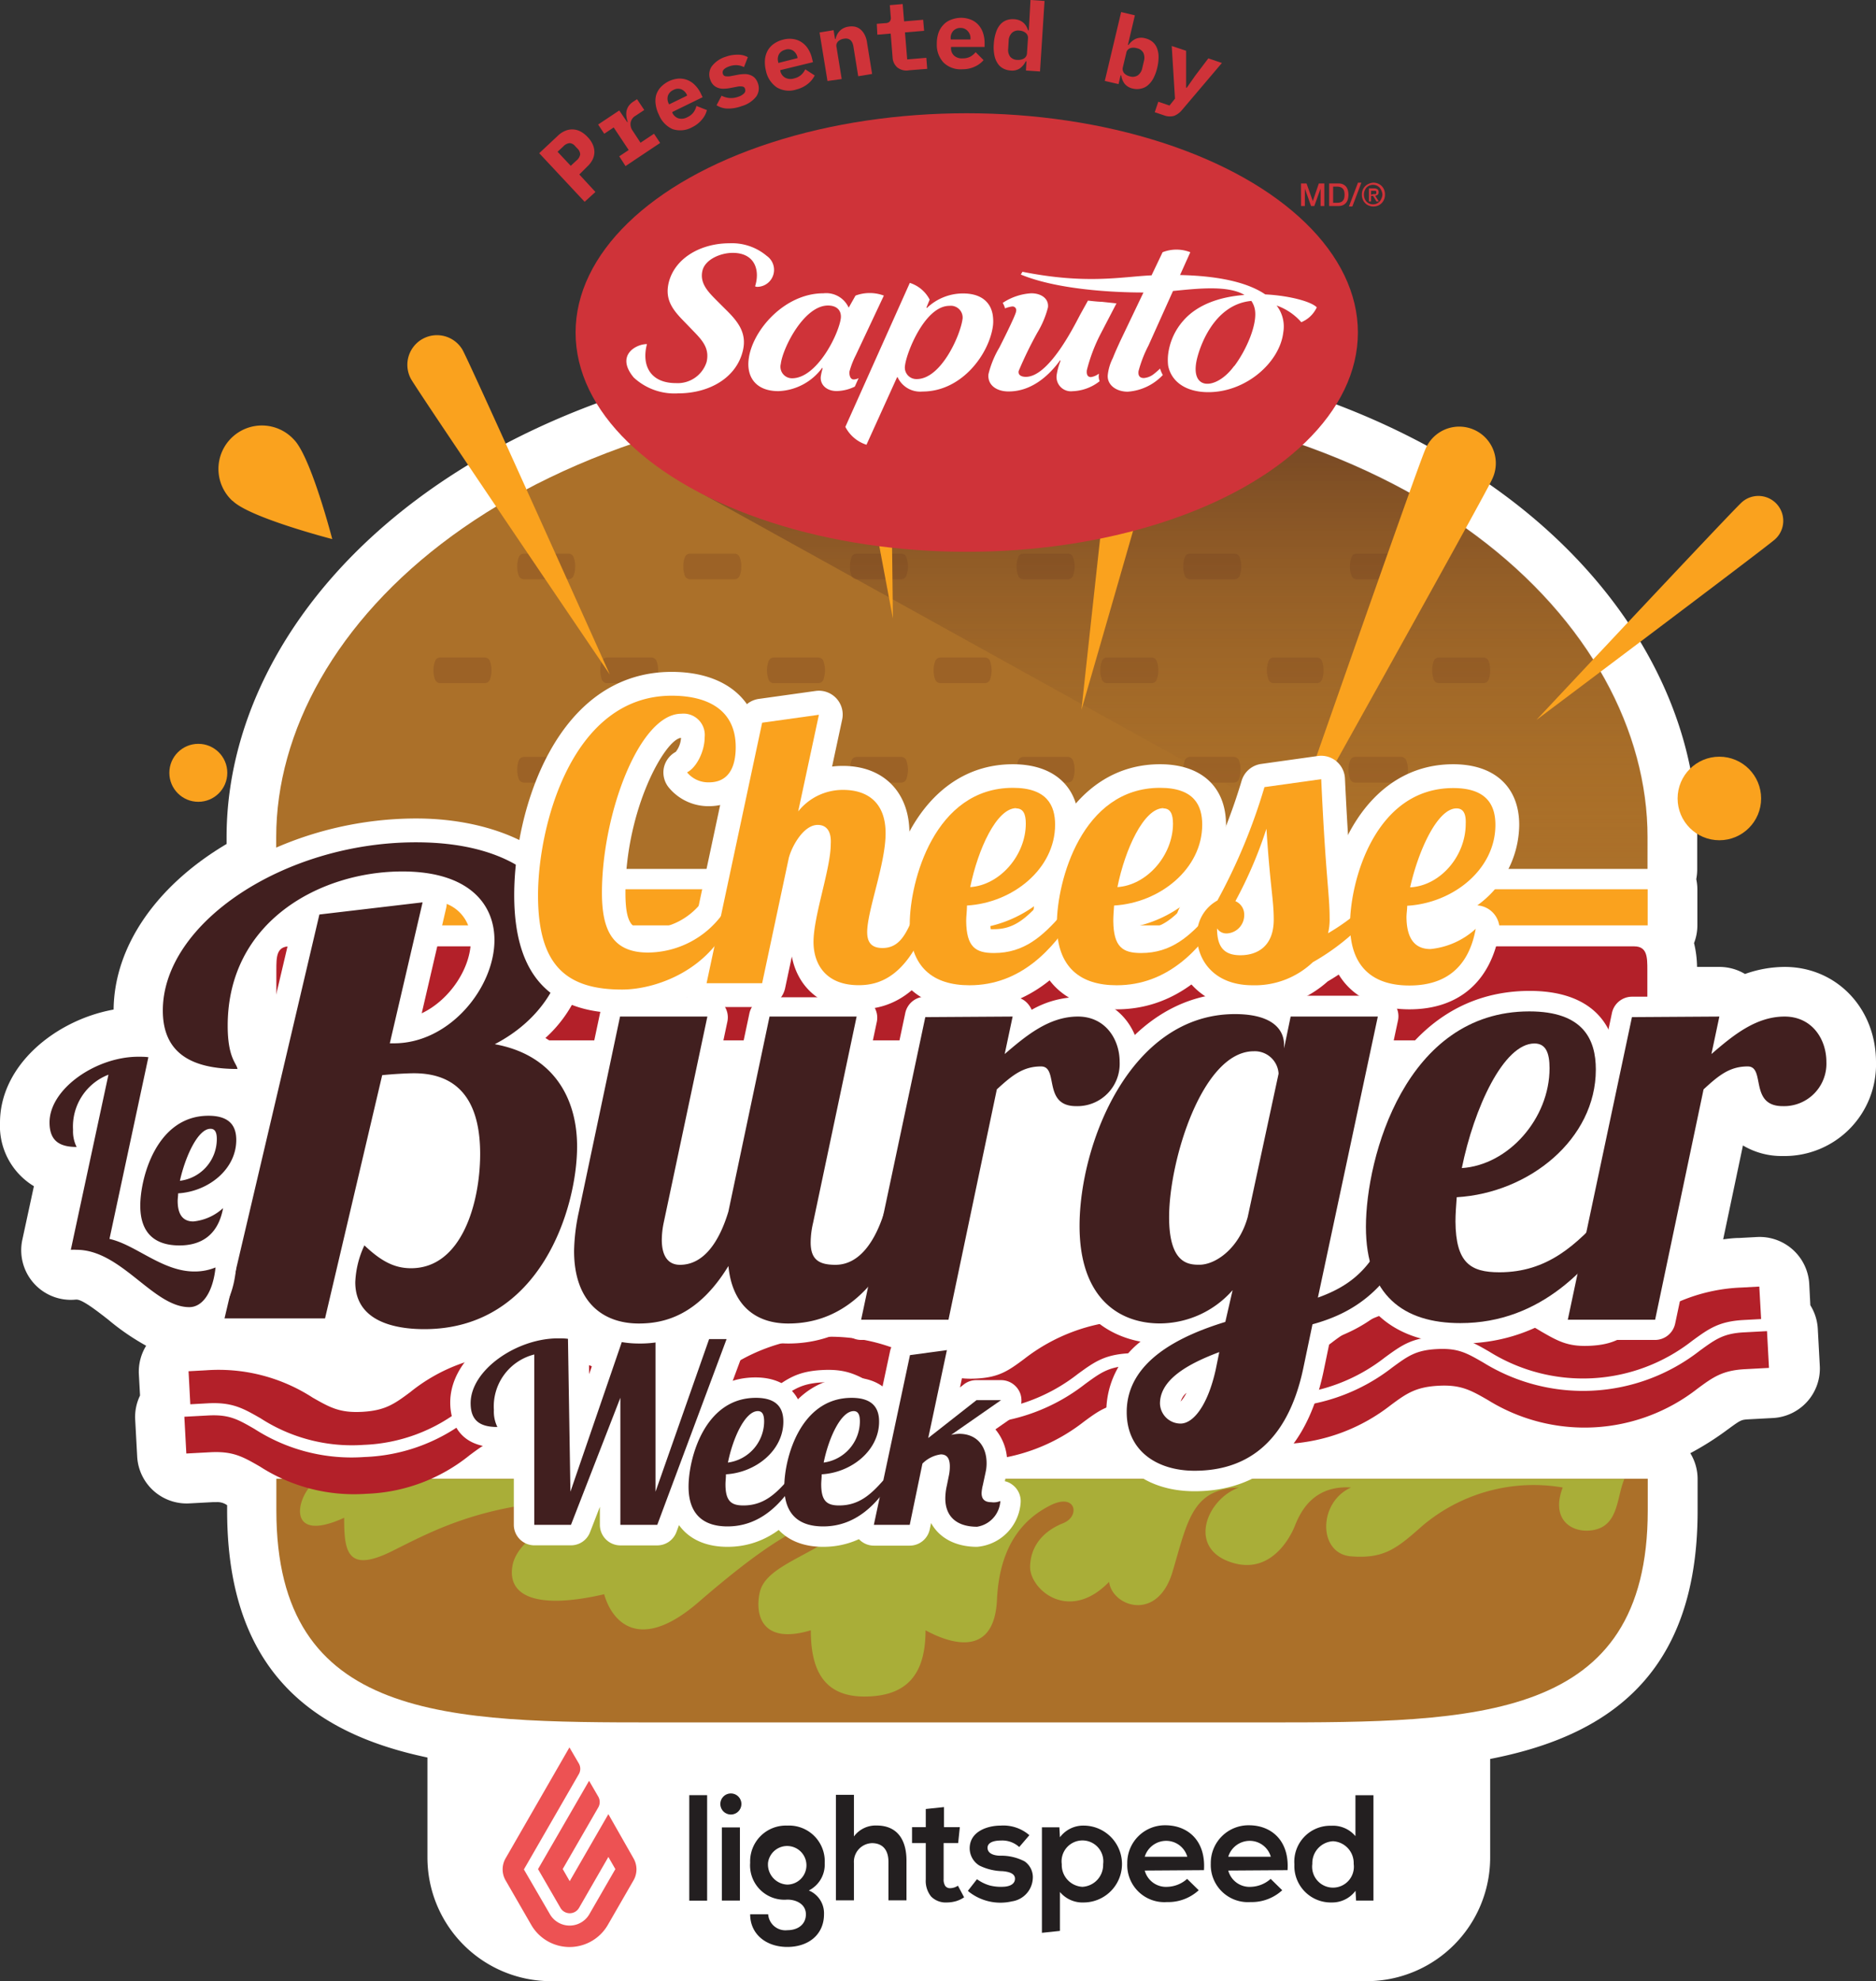 <svg xmlns="http://www.w3.org/2000/svg" xmlns:xlink="http://www.w3.org/1999/xlink" viewBox="0 0 236.3 249.46"><rect x="0" y="0" width="236.3" height="249.46" fill="#333333" stroke="none"/><defs><style>.cls-1{fill:#fff;}.cls-2{fill:#ab7029;}.cls-3{fill:#9c6226;}.cls-4{fill:#b32029;}.cls-5{fill:#faa21e;}.cls-6{fill:#a9ae38;}.cls-7{fill:#6d1d0e;}.cls-8{fill:#411f1f;}.cls-9{fill:url(#linear-gradient);}.cls-10{fill:#cf3339;}.cls-11{fill:#231f20;}.cls-12{fill:#ed5253;}</style><linearGradient id="linear-gradient" x1="147.74" y1="109.42" x2="147.74" y2="49.37" gradientUnits="userSpaceOnUse"><stop offset="0" stop-color="#ab7029" stop-opacity="0"/><stop offset="1" stop-color="#411f1f" stop-opacity="0.6"/></linearGradient></defs><g id="Layer_2" data-name="Layer 2"><g id="logos"><path class="cls-1" d="M53.84,214.29H187.7a0,0,0,0,1,0,0v19.6a15.57,15.57,0,0,1-15.57,15.57H69.41a15.57,15.57,0,0,1-15.57-15.57v-19.6A0,0,0,0,1,53.84,214.29Z"/><path class="cls-1" d="M224.56,145.56a11.52,11.52,0,0,0,11.74-11.81c0-6.82-5-12-11.5-12a15,15,0,0,0-5,.89,6.3,6.3,0,0,0-3.21-.89h-2.83a13.41,13.41,0,0,0-.38-3,6.18,6.18,0,0,0,.42-2.23V112a6.16,6.16,0,0,0-.14-1.3,6.54,6.54,0,0,0,.12-1.25v-4c0-15.9-8.79-31.57-24.13-43C172.68,49.8,149.19,43.13,121.7,43.13c-60.51,0-93.16,32.09-93.16,62.28v.86c-8.84,5.24-14.15,12.89-14.23,20.85C7.05,128.43,0,134.09,0,141.36a8.86,8.86,0,0,0,4.27,8l-1.46,6.76a6.25,6.25,0,0,0,6.74,7.52h.1c.78,0,2.78,1.59,4,2.54a29.9,29.9,0,0,0,4.76,3.27,6.22,6.22,0,0,0-.92,3.57l.15,2.7a6.14,6.14,0,0,0-.61,3.05l.25,4.63a6.24,6.24,0,0,0,6.57,5.9l3-.16.43,0a2.09,2.09,0,0,1,1.33.39v.71c0,32.94,28.86,32.94,54.32,32.94h76.57c25.47,0,54.33,0,54.33-32.94v-4a6.2,6.2,0,0,0-.92-3.26,36.92,36.92,0,0,0,4.73-3c1.66-1.21,1.66-1.21,2.68-1.27l3-.16a6.24,6.24,0,0,0,5.9-6.57l-.25-4.63a6.27,6.27,0,0,0-.94-3l-.14-2.7a6.26,6.26,0,0,0-6.58-5.89l-2.21.12c-.7,0-1.38.09-2.05.17l2.49-11.82A9.49,9.49,0,0,0,224.56,145.56Z"/><path class="cls-2" d="M207.52,105.41c0-26.55-29-56-85.82-56s-86.91,29.49-86.91,56v4H207.52Z"/><path class="cls-3" d="M103.07,57.19H97.46a.69.69,0,0,0-.64.43,3.09,3.09,0,0,0-.21,1.19A3.13,3.13,0,0,0,96.82,60a.69.69,0,0,0,.64.42h5.6a.7.7,0,0,0,.65-.43,3.61,3.61,0,0,0,0-2.37A.7.7,0,0,0,103.07,57.19Z"/><path class="cls-3" d="M124.06,57.19h-5.61a.7.7,0,0,0-.64.43,3.48,3.48,0,0,0,0,2.38.7.7,0,0,0,.64.42h5.61a.69.69,0,0,0,.64-.43,3.61,3.61,0,0,0,0-2.37A.7.7,0,0,0,124.06,57.19Z"/><path class="cls-3" d="M145.05,57.19h-5.61a.69.69,0,0,0-.64.43,3.13,3.13,0,0,0-.21,1.19A3.07,3.07,0,0,0,138.8,60a.7.7,0,0,0,.64.43h5.61a.69.69,0,0,0,.64-.43,3.11,3.11,0,0,0,.21-1.18,3.07,3.07,0,0,0-.21-1.18A.7.7,0,0,0,145.05,57.19Z"/><path class="cls-3" d="M92.52,69.71H86.91a.7.7,0,0,0-.64.43,3.19,3.19,0,0,0-.2,1.19,3.12,3.12,0,0,0,.2,1.18.7.7,0,0,0,.64.43h5.61a.7.7,0,0,0,.64-.43,3,3,0,0,0,.21-1.18,3.09,3.09,0,0,0-.21-1.19A.7.7,0,0,0,92.52,69.71Z"/><path class="cls-3" d="M113.52,69.71h-5.61a.7.7,0,0,0-.65.43,3.61,3.61,0,0,0,0,2.37.7.7,0,0,0,.65.43h5.61a.7.7,0,0,0,.64-.43,3.34,3.34,0,0,0,.2-1.18,3.41,3.41,0,0,0-.2-1.19A.7.7,0,0,0,113.52,69.71Z"/><path class="cls-3" d="M71.62,69.71H66a.71.71,0,0,0-.65.43,3.41,3.41,0,0,0-.2,1.19,3.34,3.34,0,0,0,.2,1.18.71.71,0,0,0,.65.43h5.6a.7.7,0,0,0,.64-.43,3,3,0,0,0,.21-1.18,3.11,3.11,0,0,0-.21-1.2A.7.7,0,0,0,71.62,69.71Z"/><path class="cls-3" d="M134.51,69.71H128.9a.69.69,0,0,0-.64.43,3.13,3.13,0,0,0-.21,1.19,3.07,3.07,0,0,0,.21,1.18.69.69,0,0,0,.64.43h5.61a.7.7,0,0,0,.64-.43,3.07,3.07,0,0,0,.21-1.18,3.13,3.13,0,0,0-.21-1.19A.7.7,0,0,0,134.51,69.71Z"/><path class="cls-3" d="M155.5,69.71h-5.61a.69.69,0,0,0-.65.44,3.34,3.34,0,0,0-.2,1.18,3.27,3.27,0,0,0,.2,1.17.69.69,0,0,0,.65.44h5.61a.7.7,0,0,0,.64-.43,3.45,3.45,0,0,0,0-2.37A.7.7,0,0,0,155.5,69.71Z"/><path class="cls-3" d="M176.49,69.71h-5.61a.67.67,0,0,0-.64.44,3.42,3.42,0,0,0,0,2.36.7.7,0,0,0,.64.43h5.61a.68.68,0,0,0,.64-.44,3.39,3.39,0,0,0,0-2.35A.68.68,0,0,0,176.49,69.71Z"/><path class="cls-3" d="M103.07,82.79H97.46a.7.7,0,0,0-.64.43,3.48,3.48,0,0,0,0,2.38.7.7,0,0,0,.64.42h5.6a.7.7,0,0,0,.65-.43,3.61,3.61,0,0,0,0-2.37A.7.7,0,0,0,103.07,82.79Z"/><path class="cls-3" d="M124.06,82.79h-5.61a.7.7,0,0,0-.64.43,3,3,0,0,0-.21,1.19,3.09,3.09,0,0,0,.21,1.19.7.7,0,0,0,.64.42h5.61a.7.7,0,0,0,.64-.43,3.61,3.61,0,0,0,0-2.37A.7.7,0,0,0,124.06,82.79Z"/><path class="cls-3" d="M145.05,82.79h-5.61a.7.7,0,0,0-.64.43,3.45,3.45,0,0,0,0,2.37.7.7,0,0,0,.64.43h5.61a.69.69,0,0,0,.64-.43,3.11,3.11,0,0,0,.21-1.18,3.07,3.07,0,0,0-.21-1.18A.68.68,0,0,0,145.05,82.79Z"/><path class="cls-3" d="M113.52,95.31h-5.61a.7.7,0,0,0-.65.43,3.61,3.61,0,0,0,0,2.37.7.7,0,0,0,.65.43h5.61a.7.7,0,0,0,.64-.43,3.61,3.61,0,0,0,0-2.37A.7.7,0,0,0,113.52,95.31Z"/><path class="cls-3" d="M134.51,95.31H128.9a.69.69,0,0,0-.64.43,3.45,3.45,0,0,0,0,2.37.69.69,0,0,0,.64.43h5.61a.7.7,0,0,0,.64-.43,3.45,3.45,0,0,0,0-2.37A.7.7,0,0,0,134.51,95.31Z"/><path class="cls-3" d="M165.86,82.79h-5.43a.69.69,0,0,0-.64.44,3.07,3.07,0,0,0-.21,1.18,3.11,3.11,0,0,0,.21,1.18.7.7,0,0,0,.64.43h5.43a.7.7,0,0,0,.65-.43,3.17,3.17,0,0,0,.2-1.18,3.12,3.12,0,0,0-.2-1.18A.69.69,0,0,0,165.86,82.79Z"/><path class="cls-3" d="M187.5,83.23a.69.69,0,0,0-.64-.44h-5.61a.69.69,0,0,0-.65.44,3.34,3.34,0,0,0-.2,1.18,3.39,3.39,0,0,0,.2,1.18.7.7,0,0,0,.65.43h5.61a.7.7,0,0,0,.64-.43,3.39,3.39,0,0,0,.2-1.18A3.29,3.29,0,0,0,187.5,83.23Z"/><path class="cls-3" d="M176.49,95.31H170.7a.7.7,0,0,0-.64.43,3.58,3.58,0,0,0,0,2.36.69.69,0,0,0,.64.44h5.79a.68.68,0,0,0,.64-.44,3.42,3.42,0,0,0,0-2.36A.69.69,0,0,0,176.49,95.31Z"/><path class="cls-3" d="M155.42,95.31h-5.53a.7.7,0,0,0-.65.43,3.58,3.58,0,0,0,0,2.36.69.69,0,0,0,.65.44h5.53a.68.68,0,0,0,.64-.44,3.58,3.58,0,0,0,0-2.36A.7.7,0,0,0,155.42,95.31Z"/><path class="cls-3" d="M61.06,82.79H55.45a.68.68,0,0,0-.64.44,3,3,0,0,0-.21,1.18,3.11,3.11,0,0,0,.21,1.18.69.69,0,0,0,.64.43h5.61a.69.69,0,0,0,.64-.43,3.45,3.45,0,0,0,0-2.37A.69.69,0,0,0,61.06,82.79Z"/><path class="cls-3" d="M82.05,82.79H76.46a.69.69,0,0,0-.64.44,3.42,3.42,0,0,0,0,2.36.7.7,0,0,0,.64.43h5.59a.68.68,0,0,0,.64-.43,3.45,3.45,0,0,0,0-2.37A.69.69,0,0,0,82.05,82.79Z"/><path class="cls-3" d="M71.51,95.31H66a.71.71,0,0,0-.65.43,3.61,3.61,0,0,0,0,2.37.71.71,0,0,0,.65.43h5.49a.69.69,0,0,0,.64-.43,3.45,3.45,0,0,0,0-2.37A.69.69,0,0,0,71.51,95.31Z"/><path class="cls-3" d="M92.91,95.45a.72.72,0,0,0-.41-.14H86.91a.7.7,0,0,0-.64.43,3.34,3.34,0,0,0-.2,1.18,3.14,3.14,0,0,0,.2,1.19.7.7,0,0,0,.64.43h5.61a.7.7,0,0,0,.64-.43,3.09,3.09,0,0,0,.21-1.19,3,3,0,0,0-.21-1.18A.59.59,0,0,0,92.91,95.45Z"/><path class="cls-4" d="M207.5,128c0,1.66,0,3-1.67,3H36.48c-1.66,0-1.67-1.35-1.67-3v-5.84c0-1.66,0-3,1.67-3H205.83c1.66,0,1.67,1.35,1.67,3Z"/><rect class="cls-5" x="34.78" y="111.97" width="172.76" height="4.55"/><polygon class="cls-5" points="146.57 113.54 121.62 128.56 95.73 113.54 146.57 113.54"/><path class="cls-2" d="M34.81,186.19v4c0,26.56,21.53,26.69,48.08,26.69h76.57c26.56,0,48.09-.13,48.09-26.69v-4Z"/><path class="cls-6" d="M43.35,191.11c0,4.17.32,7.06,6.1,4.17s12.84-6.74,27.61-6.42c-5.46,1.61-11.88,4.5-12.52,8.35s3.21,5.46,11.56,3.53c1,3.53,4.49,7.39,11.88,1s11.55-9,15.08-10.27,4.5.64.65,2.89-7.39,3.53-8,6.1,0,6.74,6.42,4.82c0,4.49,1.29,8.34,6.74,8.34s7.71-2.88,7.71-8.34c3.53,1.92,8.67,3.21,9-3.86s3.53-10.27,6.74-11.88,3.78,1.39,1.6,2.25c-2.87,1.15-4.12,3.21-4.17,5.46-.06,2.88,4.89,7.16,9.95,1.93.39,3.1,6.1,5.13,8-1.29s2.47-10.39,8.35-10.59c-4,1.46-6.42,7.38-1.29,9.31s7.71-2.89,8.35-4.5,2.25-5.13,7.07-4.81c-4.17,1.85-4.18,8.34,0,8.67s5.77-1,9-3.86a21.69,21.69,0,0,1,17.66-4.81c-1.6,4.17,1.3,5.85,3.9,5.35,3.15-.6,2.88-4.08,3.86-6.42H40v.1C37.41,187.9,35.64,194.64,43.35,191.11Z"/><path class="cls-4" d="M26.14,176.7c3.1-.17,4.45.61,6.69,1.89a21.18,21.18,0,0,0,13,3.34,21.23,21.23,0,0,0,12.56-4.72c2.08-1.52,3.34-2.44,6.45-2.6s4.45.6,6.69,1.89a22.32,22.32,0,0,0,25.54-1.38c2.1-1.52,3.35-2.44,6.46-2.61s4.45.61,6.69,1.9A22.34,22.34,0,0,0,135.77,173c2.08-1.51,3.34-2.43,6.44-2.6s4.46.61,6.69,1.9a22.33,22.33,0,0,0,25.56-1.39c2.09-1.52,3.35-2.44,6.45-2.6s4.46.6,6.69,1.89a22.31,22.31,0,0,0,25.56-1.38c2.09-1.52,3.35-2.44,6.45-2.61l2.22-.12L221.6,162l-2.21.12a21.9,21.9,0,0,0-13,4.87c-2,1.48-3.16,2.3-6,2.46s-4.08-.54-6.27-1.8a23.12,23.12,0,0,0-26.4,1.43c-2,1.48-3.16,2.3-6,2.46s-4.07-.54-6.26-1.8A23.11,23.11,0,0,0,129,171.12c-2,1.49-3.17,2.31-6,2.46s-4.08-.53-6.27-1.79a23.06,23.06,0,0,0-26.39,1.43c-2,1.48-3.16,2.3-6,2.45s-4.08-.53-6.27-1.79a21.91,21.91,0,0,0-13.42-3.44,21.86,21.86,0,0,0-13,4.87c-2,1.49-3.16,2.3-6,2.46s-4.08-.54-6.27-1.79a21.8,21.8,0,0,0-13.42-3.44l-2.21.12.22,4.16Z"/><path class="cls-4" d="M214.08,170.09a23.89,23.89,0,0,1-27.24,1.48c-2.13-1.23-3.2-1.84-5.85-1.7s-3.64.87-5.61,2.31a23.89,23.89,0,0,1-27.24,1.48c-2.13-1.23-3.19-1.84-5.85-1.7s-3.63.87-5.61,2.31a23.83,23.83,0,0,1-27.23,1.48c-2.14-1.22-3.2-1.84-5.85-1.69s-3.64.86-5.62,2.3a23.85,23.85,0,0,1-27.23,1.49c-2.13-1.23-3.2-1.84-5.84-1.7s-3.64.87-5.62,2.31a22.57,22.57,0,0,1-13.38,5,22.58,22.58,0,0,1-13.85-3.53c-2.13-1.23-3.2-1.84-5.84-1.7l-3,.16.25,4.63,3-.16c2.87-.15,4.08.54,6.27,1.8a21.88,21.88,0,0,0,13.42,3.43,21.87,21.87,0,0,0,13-4.86c2-1.49,3.16-2.31,6-2.46s4.08.53,6.26,1.79a23.1,23.1,0,0,0,26.4-1.42c2-1.49,3.16-2.31,6-2.47s4.08.54,6.27,1.8a23.13,23.13,0,0,0,26.4-1.43c2-1.48,3.16-2.3,6-2.46s4.07.54,6.26,1.8a23.13,23.13,0,0,0,26.4-1.43c2-1.49,3.17-2.3,6-2.46s4.08.54,6.27,1.8a23.1,23.1,0,0,0,26.4-1.44c2-1.48,3.17-2.3,6-2.45l3-.16-.25-4.63-3,.16C217.05,167.92,216.06,168.65,214.08,170.09Z"/><path class="cls-7" d="M71.85,187.83l6.6-19.22h4.12v19.22l6.75-19.22h2.2L82.79,192H78.14V176l-6.22,16H67.3V170.55a6.74,6.74,0,0,0-5.09,7,4.35,4.35,0,0,0,.44,2.13c-2.17,0-3.37-.78-3.37-3,0-4.17,5.79-8.16,11-8.16.44,0,.85,0,1.26.06Z"/><path class="cls-1" d="M82.79,194.59H78.14A2.59,2.59,0,0,1,75.56,192v-2.27l-1.24,3.2a2.57,2.57,0,0,1-2.4,1.65H67.3A2.59,2.59,0,0,1,64.72,192V181.18a1.84,1.84,0,0,1-.17.22,2.6,2.6,0,0,1-1.9.84c-5.36,0-5.94-3.93-5.94-5.63,0-6.05,7.31-10.74,13.6-10.74.51,0,1,0,1.46.07a2.57,2.57,0,0,1,2.37,2.53l.07,4.56L76,167.77A2.56,2.56,0,0,1,78.45,166h4.12a2.57,2.57,0,0,1,2.57,2.57v4.14l1.76-5A2.56,2.56,0,0,1,89.32,166h2.2a2.59,2.59,0,0,1,2.12,1.11,2.54,2.54,0,0,1,.29,2.36L85.2,192.91A2.58,2.58,0,0,1,82.79,194.59ZM79.4,173.77a2.67,2.67,0,0,1,.59.46V172Z"/><path class="cls-7" d="M93.64,189.56c2.48,0,4-1.38,5.56-3.17h1.07c-1.79,2.89-4.46,5.81-8.64,5.81-2.95,0-4.9-1.45-4.9-5s2-11.19,8.48-11.19c2.8,0,3.46,1.44,3.46,3,0,3.62-3.46,6.41-7.23,6.63,0,.44-.06.88-.06,1.26C91.38,189.05,92.14,189.56,93.64,189.56Zm1.82-11.88c-1.6,0-3.14,3.36-3.77,6.48A5.26,5.26,0,0,0,96.25,179C96.25,178.19,96.06,177.68,95.46,177.68Z"/><path class="cls-1" d="M91.63,194.77c-4.68,0-7.47-2.83-7.47-7.57,0-5.71,3.43-13.76,11-13.76,3.72,0,6,2.15,6,5.59a8.44,8.44,0,0,1-1.5,4.78h.53a2.58,2.58,0,0,1,2.19,3.94C99.57,192.41,95.93,194.77,91.63,194.77Z"/><path class="cls-7" d="M105.7,189.56c2.48,0,4-1.38,5.57-3.17h1.06c-1.79,2.89-4.46,5.81-8.64,5.81-3,0-4.9-1.45-4.9-5s2-11.19,8.48-11.19c2.8,0,3.46,1.44,3.46,3,0,3.62-3.46,6.41-7.23,6.63,0,.44-.06.88-.06,1.26C103.44,189.05,104.2,189.56,105.7,189.56Zm1.83-11.88c-1.6,0-3.15,3.36-3.78,6.48a5.26,5.26,0,0,0,4.56-5.19C108.31,178.19,108.12,177.68,107.53,177.68Z"/><path class="cls-1" d="M103.69,194.77c-4.68,0-7.47-2.83-7.47-7.57,0-5.71,3.43-13.76,11-13.76,3.72,0,6,2.15,6,5.59a8.33,8.33,0,0,1-1.55,4.78h.58a2.58,2.58,0,0,1,2.19,3.94C111.63,192.41,108,194.77,103.69,194.77Z"/><path class="cls-7" d="M126.09,176.3l-6.28,4.37a6,6,0,0,1,1-.13c2.33,0,3.46,1.67,3.46,3.68a5,5,0,0,1-.13,1.19l-.34,1.58a5.22,5.22,0,0,0-.16,1c0,.63.25,1.16,1.23,1.16A2.09,2.09,0,0,0,126,189a3.47,3.47,0,0,1-2.93,3.24c-2.57,0-4-1.29-4-3.58a7.54,7.54,0,0,1,.2-1.63l.25-1.23a5.53,5.53,0,0,0,.12-1.17c0-.91-.31-1.5-1.13-1.5a4,4,0,0,0-2.32,1.16L114.59,192h-4.52l4.55-21.37,4.65-.63-2.35,11.07L123,176.3Z"/><path class="cls-1" d="M123.07,194.77c-2.71,0-4.76-1.12-5.79-3l-.17.8a2.58,2.58,0,0,1-2.52,2.05h-4.52a2.58,2.58,0,0,1-2.52-3.11l4.56-21.37a2.57,2.57,0,0,1,2.17-2l4.65-.63a2.57,2.57,0,0,1,2.86,3.09l-.87,4.1.47-.37a2.54,2.54,0,0,1,1.59-.55h3.11a2.58,2.58,0,0,1,2.46,1.8,2.61,2.61,0,0,1-1,2.89l-2.17,1.51a6.45,6.45,0,0,1,1.48,4.29,7.75,7.75,0,0,1-.19,1.77l-.1.47a2.33,2.33,0,0,1,.92.42,2.57,2.57,0,0,1,1.07,2.27A6,6,0,0,1,123.07,194.77Z"/><path class="cls-8" d="M71.85,187.83l6.6-19.22h4.12v19.22l6.75-19.22h2.2L82.79,192H78.14V176l-6.22,16H67.3V170.55a6.74,6.74,0,0,0-5.09,7,4.35,4.35,0,0,0,.44,2.13c-2.17,0-3.37-.78-3.37-3,0-4.17,5.79-8.16,11-8.16.44,0,.85,0,1.26.06Z"/><path class="cls-8" d="M93.64,189.56c2.48,0,4-1.38,5.56-3.17h1.07c-1.79,2.89-4.46,5.81-8.64,5.81-2.95,0-4.9-1.45-4.9-5s2-11.19,8.48-11.19c2.8,0,3.46,1.44,3.46,3,0,3.62-3.46,6.41-7.23,6.63,0,.44-.06.88-.06,1.26C91.38,189.05,92.14,189.56,93.64,189.56Zm1.82-11.88c-1.6,0-3.14,3.36-3.77,6.48A5.26,5.26,0,0,0,96.25,179C96.25,178.19,96.06,177.68,95.46,177.68Z"/><path class="cls-8" d="M105.7,189.56c2.48,0,4-1.38,5.57-3.17h1.06c-1.79,2.89-4.46,5.81-8.64,5.81-3,0-4.9-1.45-4.9-5s2-11.19,8.48-11.19c2.8,0,3.46,1.44,3.46,3,0,3.62-3.46,6.41-7.23,6.63,0,.44-.06.88-.06,1.26C103.44,189.05,104.2,189.56,105.7,189.56Zm1.83-11.88c-1.6,0-3.15,3.36-3.78,6.48a5.26,5.26,0,0,0,4.56-5.19C108.31,178.19,108.12,177.68,107.53,177.68Z"/><path class="cls-8" d="M126.09,176.3l-6.28,4.37a6,6,0,0,1,1-.13c2.33,0,3.46,1.67,3.46,3.68a5,5,0,0,1-.13,1.19l-.34,1.58a5.22,5.22,0,0,0-.16,1c0,.63.25,1.16,1.23,1.16A2.09,2.09,0,0,0,126,189a3.47,3.47,0,0,1-2.93,3.24c-2.57,0-4-1.29-4-3.58a7.54,7.54,0,0,1,.2-1.63l.25-1.23a5.53,5.53,0,0,0,.12-1.17c0-.91-.31-1.5-1.13-1.5a4,4,0,0,0-2.32,1.16L114.59,192h-4.52l4.55-21.37,4.65-.63-2.35,11.07L123,176.3Z"/><path class="cls-7" d="M53.23,113.62,49.1,131.37h.53c7,0,12.65-7,12.65-13,0-4.56-3.26-8.64-11.6-8.64-10.28,0-22,6.24-22,19.43,0,4.08,1.14,4.72,1.23,5.44-5.8,0-9.4-2-9.4-7.36,0-11,15.29-21.18,31.89-21.18,12.91,0,18.71,6.15,18.71,12.71,0,4.72-3.08,9.75-8.79,12.71,7.47,1.36,10.37,6.88,10.37,12.88,0,7.67-4.57,23-19.24,23-3.77,0-8.7-1-8.7-5.91a12,12,0,0,1,1.15-4.64c2.19,2.08,3.86,2.88,5.88,2.88,6.42,0,8.7-8.32,8.7-14.4,0-5.59-1.94-10.15-8.34-10.15-.71,0-2.46.08-4,.24l-7.2,30.63H28.28l11.95-50.86Z"/><path class="cls-1" d="M53.49,170.45c-4.41,0-7.75-1.21-9.71-3.39a3,3,0,0,1-2.85,2H28.28a3,3,0,0,1-2.93-3.7l6.71-28.59a3,3,0,0,1-2.11.87c-10.8,0-12.41-6.5-12.41-10.38,0-12.66,16.63-24.2,34.9-24.2,10.81,0,21.72,4.86,21.72,15.72A16.54,16.54,0,0,1,68.7,130.7c4.49,2.73,7,7.55,7,13.71a32.13,32.13,0,0,1-4.57,16C67.09,167,61,170.45,53.49,170.45Zm-5.65-8.54c.24,1.67,2.14,2.51,5.65,2.51,13.25,0,16.23-14.82,16.23-20,0-3.87-1.37-8.73-7.9-9.92A3,3,0,0,1,59.38,132a3.08,3.08,0,0,1,.22-1.65,16.3,16.3,0,0,1-3.46,2.42c6.59,2.05,7.39,9.24,7.39,12.61,0,8.39-3.66,17.41-11.71,17.41A9.29,9.29,0,0,1,47.84,161.91Zm-15.76,1.15h6.46l6.66-28.3a3,3,0,0,1,1.31-1.85,3,3,0,0,1-.35-2.22l3.16-13.55-6.64.81ZM46.86,154a3.05,3.05,0,0,1,1.15.68c2,1.9,3,2.06,3.81,2.06,4.14,0,5.69-7,5.69-11.39,0-6.27-2.57-7.14-5.33-7.14-.32,0-.92,0-1.62.06ZM36.49,118a14.68,14.68,0,0,0-4.76,11.24,6.3,6.3,0,0,0,.62,3.39,5.86,5.86,0,0,1,.46,1Zm-7-1.11c-3.64,3-5.89,6.7-5.89,10.43,0,1.22,0,2.87,2.22,3.75-.05-.55-.07-1.15-.07-1.83A21,21,0,0,1,29.45,116.86Zm33.14-5.8a10.93,10.93,0,0,1,2.7,7.36,16.41,16.41,0,0,1-4.18,10.37c4.34-2.3,7-6.11,7-10C68.13,115.44,66.11,112.75,62.59,111.06Zm-6.36,2.74a2.74,2.74,0,0,1-.07.5l-3.08,13.26c3.56-1.69,6.18-5.71,6.18-9.14A4.8,4.8,0,0,0,56.23,113.8Z"/><path class="cls-7" d="M107.9,128,102.41,154a11,11,0,0,0-.3,2.43c0,2.14,1,2.83,3.12,2.83,3,0,5-2.9,6.18-6.71h3.2c-4.35,12.42-11.2,14.1-15.32,14.1-4.34,0-7.09-2.52-7.54-7.24-3.81,6.24-8.08,7.24-11.28,7.24-4.57,0-8.16-2.74-8.16-9.15a25,25,0,0,1,.61-4.95L78.1,128h11L83.59,154a10.82,10.82,0,0,0-.23,2.13c0,1.75.61,3.13,2.29,3.13,3,0,4.95-2.9,6.1-6.71L96.93,128Z"/><path class="cls-1" d="M99.29,169.17c-3.81,0-6.76-1.57-8.48-4.38a13.94,13.94,0,0,1-10.34,4.38c-5.19,0-10.73-3.08-10.73-11.72A27.75,27.75,0,0,1,70.4,152l5.19-24.47a2.57,2.57,0,0,1,2.51-2h11a2.57,2.57,0,0,1,2.52,3.11l-5.49,25.91a8.55,8.55,0,0,0-.17,1.6,3.54,3.54,0,0,0,0,.52c1.78-.38,2.92-3.57,3.28-4.74l5.16-24.36a2.57,2.57,0,0,1,2.52-2h11a2.57,2.57,0,0,1,2.52,3.11l-5.49,25.91a8.63,8.63,0,0,0-.25,1.9,1.62,1.62,0,0,0,0,.23l.54,0c2.09,0,3.37-3.73,3.71-4.87a2.58,2.58,0,0,1,2.47-1.84h3.2a2.58,2.58,0,0,1,2.43,3.43C112.46,166.43,104.86,169.17,99.29,169.17ZM92.69,157a2.56,2.56,0,0,1,1.62,2.15c.32,3.35,1.91,4.91,5,4.91a10.31,10.31,0,0,0,6.53-2.26l-.59,0c-5,0-5.7-3.38-5.7-5.4a13.49,13.49,0,0,1,.37-3l4.82-22.76H99L94.27,153l-.06.21A18.84,18.84,0,0,1,92.69,157Zm-12.5-26.35L75.44,153a22.27,22.27,0,0,0-.55,4.42c0,4.36,1.88,6.57,5.58,6.57a8.64,8.64,0,0,0,6.1-2.3,7.72,7.72,0,0,1-.92.06c-2.24,0-4.86-1.49-4.86-5.7a13.17,13.17,0,0,1,.28-2.63l4.83-22.84Z"/><path class="cls-7" d="M127.55,128l-1,4.72c2.67-2.29,5.57-4.72,9.23-4.72,3.42,0,5.25,2.82,5.25,5.71a5.33,5.33,0,0,1-5.48,5.57c-4.27,0-2.14-5-4.42-5s-3.66,1.14-5.57,2.89l-6.09,29h-11l8.08-38.1Z"/><path class="cls-1" d="M119.48,168.72h-11a2.58,2.58,0,0,1-2.52-3.11l8.08-38.11a2.59,2.59,0,0,1,2.52-2h11a2.58,2.58,0,0,1,2,1,2.88,2.88,0,0,1,.39.65,12.05,12.05,0,0,1,5.85-1.6c4.46,0,7.83,3.56,7.83,8.29a7.94,7.94,0,0,1-8.06,8.14c-4.26,0-5.2-3.25-5.54-4.84a7.49,7.49,0,0,0-2.1,1.48L122,166.67A2.58,2.58,0,0,1,119.48,168.72Zm-7.8-5.15h5.71l5.66-26.92a2.54,2.54,0,0,1,.78-1.36c.27-.25.56-.52.85-.77a2.61,2.61,0,0,1-.64-2.29l.34-1.62h-5.71Zm23.57-26.85.31,0a2.79,2.79,0,0,0,2.91-3c0-.32-.08-3.14-2.68-3.14a7.35,7.35,0,0,0-3.77,1.2c2.32.51,2.81,3,3,3.91A7.74,7.74,0,0,0,135.25,136.72Z"/><path class="cls-7" d="M173.55,128,166,163.39c4.65-1.67,7.47-4.26,9.61-10.89h3.2c-3,10.06-8.77,12.95-13.49,14.25l-1.15,5.49c-2.28,10.89-8.68,12.95-13.71,12.95-4.65,0-8.54-2.44-8.54-7.39,0-6.4,6.71-9.6,12.42-11.35l.92-4a12.26,12.26,0,0,1-9.15,4.19c-5.18,0-10.13-3.21-10.13-12.28,0-10.28,6.32-26.67,19.58-26.67,4.35,0,6.18,1.68,6.18,3.89V132l.83-4ZM148.7,179.25c1.61,0,3.43-2.29,4.43-6.79l.45-2.21c-3.88,1.45-7.47,3.43-7.47,6.48A2.6,2.6,0,0,0,148.7,179.25Zm-1.44-26c0,5.87,2.44,6,3.81,6,2.06,0,5-2.06,6.09-6l3.89-18.06a3,3,0,0,0-3.13-2.82C151.45,132.38,147.26,146.1,147.26,153.26Z"/><path class="cls-1" d="M150.46,187.77c-6.65,0-11.11-4-11.11-10a11.23,11.23,0,0,1,4.31-8.84c-5.32-1-10.26-5.14-10.26-14.64,0-12.26,7.7-29.24,22.16-29.24a11.84,11.84,0,0,1,5.28,1,2.56,2.56,0,0,1,1.73-.67h11a2.58,2.58,0,0,1,2.52,3.11l-6.32,29.59a16.45,16.45,0,0,0,3.41-6.45,2.58,2.58,0,0,1,2.45-1.79h3.2a2.59,2.59,0,0,1,2.47,3.31c-3.07,10.37-9,13.94-13.76,15.54l-.83,4C164.09,185.16,156.43,187.77,150.46,187.77Zm-5.24-7.32c1.28,1.91,3.91,2.17,5.24,2.17,8,0,10.21-6.23,11.19-10.91l1.15-5.49a2.57,2.57,0,0,1,1-1.54,2.5,2.5,0,0,1-.29-1.82l6.88-32.25h-5.71l-.41,1.92a2.56,2.56,0,0,1-.82,1.41,6.18,6.18,0,0,1,.18,1,2.48,2.48,0,0,1,0,.77l-3.89,18.06,0,.14a11.54,11.54,0,0,1-3.81,6,2.32,2.32,0,0,1,.62.23,2.57,2.57,0,0,1,1.31,2.84l-.92,4a2.54,2.54,0,0,1-1.23,1.67,2.56,2.56,0,0,1,.48,2.09l-.45,2.21c-1.24,5.63-3.77,8.84-7,8.84A5,5,0,0,1,145.22,180.45Zm3.47-3.78s0,0,0,.06l0-.06Zm.76-1.29a2.26,2.26,0,0,0-.73,1.1A5.53,5.53,0,0,0,149.45,175.38Zm6-45.15c-11.81.08-16.92,16-16.92,24.09,0,6.35,2.61,9.7,7.56,9.7a9.25,9.25,0,0,0,6.24-2.38,6.42,6.42,0,0,1-1.28.14c-4.24,0-6.39-2.87-6.39-8.52a39.12,39.12,0,0,1,3.12-14.14C149.86,134.3,152.49,131.28,155.47,130.23Zm2.45,4.72c-3.83,0-8.09,10.91-8.09,18.31,0,2.73.61,3.32.61,3.33a3.08,3.08,0,0,0,.63,0c.83,0,2.8-1.2,3.59-4l3.76-17.47C158.33,135,158.14,135,157.92,135Z"/><path class="cls-7" d="M188.86,160.2c6,0,9.68-3.36,13.49-7.7h2.59c-4.34,7-10.82,14.1-21,14.1-7.17,0-11.89-3.51-11.89-12.12,0-8.77,5-27.13,20.58-27.13,6.78,0,8.38,3.51,8.38,7.32,0,8.76-8.38,15.54-17.52,16.08-.08,1.06-.16,2.13-.16,3.05C183.37,159,185.2,160.2,188.86,160.2Zm4.42-28.81c-3.89,0-7.62,8.15-9.15,15.69,5.87-.38,11.05-6.24,11.05-12.57C195.18,132.61,194.73,131.39,193.28,131.39Z"/><path class="cls-1" d="M184,169.17c-9.19,0-14.46-5.35-14.46-14.69,0-9.69,5.66-29.71,23.15-29.71,7.07,0,11,3.52,11,9.9,0,9-7.74,16.82-17.67,18.4,0,.25,0,.5,0,.73,0,3.66.65,3.82,2.91,3.82,4.68,0,7.67-2.39,11.56-6.82a2.54,2.54,0,0,1,1.93-.88h2.59a2.58,2.58,0,0,1,2.19,3.93C200.74,164.16,193.17,169.17,184,169.17Zm5.47-38.92c-4.39.92-8,3.82-10.68,8.64a34.32,34.32,0,0,0-4.1,15.59c0,6.51,3,9.54,9.31,9.54a17,17,0,0,0,6.75-1.35,16.12,16.12,0,0,1-1.87.1c-5.5,0-8.06-2.85-8.06-9,0-1,.08-2.11.16-3.25a2.59,2.59,0,0,1,1.11-1.93,2.54,2.54,0,0,1-.46-2.05C182.65,141.42,185.3,133.47,189.45,130.25Zm3.16,4c-1.28.93-3.29,4.11-4.82,8.94a10.74,10.74,0,0,0,4.82-8.68Zm4.31-3.42a7.06,7.06,0,0,1,.84,3.68,15.29,15.29,0,0,1-2.07,7.62,11.86,11.86,0,0,0,2.79-7.46C198.48,133.19,198.31,131.73,196.92,130.83ZM193.28,134h0v0Z"/><path class="cls-7" d="M216.57,128l-1,4.72c2.66-2.29,5.56-4.72,9.22-4.72,3.43,0,5.26,2.82,5.26,5.71a5.34,5.34,0,0,1-5.5,5.57c-4.26,0-2.13-5-4.41-5s-3.66,1.14-5.56,2.89l-6.1,29h-11l8.08-38.1Z"/><path class="cls-1" d="M208.49,168.72h-11a2.57,2.57,0,0,1-2.51-3.11l8.07-38.11a2.59,2.59,0,0,1,2.52-2h11a2.57,2.57,0,0,1,2,1,2.21,2.21,0,0,1,.39.66,12,12,0,0,1,5.85-1.61c4.46,0,7.83,3.56,7.83,8.29a7.94,7.94,0,0,1-8.07,8.14c-4.25,0-5.19-3.25-5.52-4.84a7.37,7.37,0,0,0-2.11,1.48L211,166.67A2.6,2.6,0,0,1,208.49,168.72Zm-7.8-5.15h5.71l5.67-26.92a2.59,2.59,0,0,1,.77-1.36l.85-.77a2.56,2.56,0,0,1-.63-2.29l.34-1.62h-5.72Zm23.57-26.85.3,0a2.83,2.83,0,0,0,2.92-3c0-.32-.07-3.14-2.68-3.14a7.29,7.29,0,0,0-3.76,1.2c2.31.51,2.81,3,3,3.92A8,8,0,0,0,224.26,136.72Z"/><path class="cls-8" d="M53.23,113.62,49.1,131.37h.53c7,0,12.65-7,12.65-13,0-4.56-3.26-8.64-11.6-8.64-10.28,0-22,6.24-22,19.43,0,4.08,1.14,4.72,1.23,5.44-5.8,0-9.4-2-9.4-7.36,0-11,15.29-21.18,31.89-21.18,12.91,0,18.71,6.15,18.71,12.71,0,4.72-3.08,9.75-8.79,12.71,7.47,1.36,10.37,6.88,10.37,12.88,0,7.67-4.57,23-19.24,23-3.77,0-8.7-1-8.7-5.91a12,12,0,0,1,1.15-4.64c2.19,2.08,3.86,2.88,5.88,2.88,6.42,0,8.7-8.32,8.7-14.4,0-5.59-1.94-10.15-8.34-10.15-.71,0-2.46.08-4,.24l-7.2,30.63H28.28l11.95-50.86Z"/><path class="cls-8" d="M107.9,128,102.41,154a11,11,0,0,0-.3,2.43c0,2.14,1,2.83,3.12,2.83,3,0,5-2.9,6.18-6.71h3.2c-4.35,12.42-11.2,14.1-15.32,14.1-4.34,0-7.09-2.52-7.54-7.24-3.81,6.24-8.08,7.24-11.28,7.24-4.57,0-8.16-2.74-8.16-9.15a25,25,0,0,1,.61-4.95L78.1,128h11L83.59,154a10.82,10.82,0,0,0-.23,2.13c0,1.75.61,3.13,2.29,3.13,3,0,4.95-2.9,6.1-6.71L96.93,128Z"/><path class="cls-8" d="M127.55,128l-1,4.72c2.67-2.29,5.57-4.72,9.23-4.72,3.42,0,5.25,2.82,5.25,5.71a5.33,5.33,0,0,1-5.48,5.57c-4.27,0-2.14-5-4.42-5s-3.66,1.14-5.57,2.89l-6.09,29h-11l8.08-38.1Z"/><path class="cls-8" d="M173.55,128,166,163.39c4.65-1.67,7.47-4.26,9.61-10.89h3.2c-3,10.06-8.77,12.95-13.49,14.25l-1.15,5.49c-2.28,10.89-8.68,12.95-13.71,12.95-4.65,0-8.54-2.44-8.54-7.39,0-6.4,6.71-9.6,12.42-11.35l.92-4a12.26,12.26,0,0,1-9.15,4.19c-5.18,0-10.13-3.21-10.13-12.28,0-10.28,6.32-26.67,19.58-26.67,4.35,0,6.18,1.68,6.18,3.89V132l.83-4ZM148.7,179.25c1.61,0,3.43-2.29,4.43-6.79l.45-2.21c-3.88,1.45-7.47,3.43-7.47,6.48A2.6,2.6,0,0,0,148.7,179.25Zm-1.44-26c0,5.87,2.44,6,3.81,6,2.06,0,5-2.06,6.09-6l3.89-18.06a3,3,0,0,0-3.13-2.82C151.45,132.38,147.26,146.1,147.26,153.26Z"/><path class="cls-8" d="M188.86,160.2c6,0,9.68-3.36,13.49-7.7h2.59c-4.34,7-10.82,14.1-21,14.1-7.17,0-11.89-3.51-11.89-12.12,0-8.77,5-27.13,20.58-27.13,6.78,0,8.38,3.51,8.38,7.32,0,8.76-8.38,15.54-17.52,16.08-.08,1.06-.16,2.13-.16,3.05C183.37,159,185.2,160.2,188.86,160.2Zm4.42-28.81c-3.89,0-7.62,8.15-9.15,15.69,5.87-.38,11.05-6.24,11.05-12.57C195.18,132.61,194.73,131.39,193.28,131.39Z"/><path class="cls-8" d="M216.57,128l-1,4.72c2.66-2.29,5.56-4.72,9.22-4.72,3.43,0,5.26,2.82,5.26,5.71a5.34,5.34,0,0,1-5.5,5.57c-4.26,0-2.13-5-4.41-5s-3.66,1.14-5.56,2.89l-6.1,29h-11l8.08-38.1Z"/><path class="cls-7" d="M13.79,156c3.31.73,6.65,4.1,10.69,4.1a6.86,6.86,0,0,0,2.67-.51c-.32,3.06-1.59,5-3.31,5-4.55,0-8.56-7.22-14.19-7.22a5.94,5.94,0,0,0-.73,0l4.74-22.05a7,7,0,0,0-4.46,6.94,4.43,4.43,0,0,0,.45,2.16c-2.19,0-3.41-.8-3.41-3.09,0-4.23,5.86-8.27,11.17-8.27.45,0,.86,0,1.28.06Z"/><path class="cls-1" d="M23.84,167.16c-3.05,0-5.53-2-7.93-3.88-2.16-1.72-4.19-3.34-6.26-3.34a2.81,2.81,0,0,0-.41,0,2.57,2.57,0,0,1-2.84-3.09L8.53,147c-4.36-.51-4.86-4-4.86-5.6,0-5,6-10.85,13.74-10.85.51,0,1,0,1.44.07a2.63,2.63,0,0,1,1.88,1,2.56,2.56,0,0,1,.47,2.08l-4.42,20.64c.81.37,1.61.81,2.38,1.23,1.85,1,3.6,2,5.32,2a4.13,4.13,0,0,0,1.68-.32,2.58,2.58,0,0,1,3.55,2.65C29.15,165.24,26.31,167.16,23.84,167.16Z"/><path class="cls-7" d="M24.35,153.8a6.48,6.48,0,0,0,3.75-1.68c-.67,3.62-3,4.7-5.5,4.7-3,0-4.93-1.46-4.93-5s2.06-11.33,8.59-11.33c2.83,0,3.5,1.46,3.5,3.05,0,3.69-3.5,6.49-7.32,6.72,0,.31-.06.67-.06.95C22.38,153.16,23.23,153.8,24.35,153.8Zm2.16-11.67c-1.59,0-3.18,3.53-3.85,6.55a5.29,5.29,0,0,0,4.65-5.25C27.31,142.63,27.11,142.13,26.51,142.13Z"/><path class="cls-1" d="M22.6,159.4c-4.63,0-7.51-2.93-7.51-7.63,0-5.78,3.47-13.91,11.17-13.91,3.74,0,6.07,2.16,6.07,5.63a8.82,8.82,0,0,1-2.89,6.43,2.55,2.55,0,0,1,1.19,2.66C29.84,156.91,26.91,159.4,22.6,159.4Z"/><path class="cls-8" d="M13.79,156c3.31.73,6.65,4.1,10.69,4.1a6.86,6.86,0,0,0,2.67-.51c-.32,3.06-1.59,5-3.31,5-4.55,0-8.56-7.22-14.19-7.22a5.94,5.94,0,0,0-.73,0l4.74-22.05a7,7,0,0,0-4.46,6.94,4.43,4.43,0,0,0,.45,2.16c-2.19,0-3.41-.8-3.41-3.09,0-4.23,5.86-8.27,11.17-8.27.45,0,.86,0,1.28.06Z"/><path class="cls-8" d="M24.35,153.8a6.48,6.48,0,0,0,3.75-1.68c-.67,3.62-3,4.7-5.5,4.7-3,0-4.93-1.46-4.93-5s2.06-11.33,8.59-11.33c2.83,0,3.5,1.46,3.5,3.05,0,3.69-3.5,6.49-7.32,6.72,0,.31-.06.67-.06.95C22.38,153.16,23.23,153.8,24.35,153.8Zm2.16-11.67c-1.59,0-3.18,3.53-3.85,6.55a5.29,5.29,0,0,0,4.65-5.25C27.31,142.63,27.11,142.13,26.51,142.13Z"/><path class="cls-9" d="M207.58,105.41v4H173.87L154.11,98.54l-4.85-2.67-61.36-34c12.18-4.47,16.75-12.47,33.86-12.47C178.54,49.37,207.58,78.86,207.58,105.41Z"/><path class="cls-5" d="M187.92,60.4a4.61,4.61,0,1,0-8.4-3.78c-1.05,2.32-18.47,52.26-18.47,52.26S186.87,62.72,187.92,60.4Z"/><circle class="cls-5" cx="216.57" cy="100.54" r="5.26"/><circle class="cls-5" cx="24.98" cy="97.31" r="3.65"/><path class="cls-5" d="M29.3,63.06c2.13,2.13,12.55,4.82,12.55,4.82S39.16,57.47,37,55.33a5.47,5.47,0,1,0-7.73,7.73Z"/><path class="cls-5" d="M157.47,32.35c-.73,2.5,1.55,11.52,1.55,11.52s6.78-6.37,7.51-8.87a4.72,4.72,0,0,0-9.06-2.65Z"/><path class="cls-5" d="M83.28,46.5c.24,1.37,3.46,5.14,3.46,5.14s1.74-4.64,1.5-6a2.52,2.52,0,0,0-5,.87Z"/><path class="cls-5" d="M111.75,33a3.73,3.73,0,0,0-7.43.74c.21,2,8.15,44.14,8.15,44.14S112,35,111.75,33Z"/><path class="cls-5" d="M148.53,46.22a3.73,3.73,0,1,0-7.31-1.44c-.4,2-5,44.6-5,44.6S148.14,48.24,148.53,46.22Z"/><path class="cls-5" d="M223.58,67.91a3.13,3.13,0,1,0-4.19-4.66c-1.28,1.15-25.86,27.4-25.86,27.4S222.29,69.06,223.58,67.91Z"/><path class="cls-5" d="M58.26,44.05a3.73,3.73,0,0,0-6.51,3.64c1,1.8,25.06,37.24,25.06,37.24S59.27,45.85,58.26,44.05Z"/><path class="cls-10" d="M163.87,23.1h.7l.79,2.22h0l.76-2.22h.69v2.84h-.47V23.75h0l-.79,2.19h-.41l-.78-2.19h0v2.19h-.48Z"/><path class="cls-10" d="M167.42,23.1h1.18a1.33,1.33,0,0,1,.56.11,1.2,1.2,0,0,1,.4.3,1.31,1.31,0,0,1,.22.46,2.2,2.2,0,0,1,0,1.1,1.18,1.18,0,0,1-.22.45,1.11,1.11,0,0,1-.4.31,1.33,1.33,0,0,1-.56.11h-1.18Zm.5,2.43h.49a1.26,1.26,0,0,0,.47-.07.66.66,0,0,0,.29-.22.73.73,0,0,0,.15-.32,2,2,0,0,0,0-.8.73.73,0,0,0-.15-.32.66.66,0,0,0-.29-.22,1.24,1.24,0,0,0-.47-.08h-.49Z"/><path class="cls-10" d="M171.05,23h.43l-1.14,3h-.43Z"/><path class="cls-10" d="M174.45,24.52a1.51,1.51,0,0,1-.12.61,1.42,1.42,0,0,1-.78.77A1.55,1.55,0,0,1,173,26a1.45,1.45,0,0,1-.59-.12,1.21,1.21,0,0,1-.46-.31,1.35,1.35,0,0,1-.3-.47,1.44,1.44,0,0,1-.11-.59,1.51,1.51,0,0,1,.11-.61,1.56,1.56,0,0,1,.32-.47,1.45,1.45,0,0,1,.47-.3A1.51,1.51,0,0,1,173,23a1.55,1.55,0,0,1,.56.11,1.42,1.42,0,0,1,.78.77A1.51,1.51,0,0,1,174.45,24.52Zm-.32,0A1.35,1.35,0,0,0,174,24a1.28,1.28,0,0,0-.24-.39,1.11,1.11,0,0,0-.36-.25,1.17,1.17,0,0,0-.9,0,1.15,1.15,0,0,0-.37.25,1.28,1.28,0,0,0-.24.39,1.35,1.35,0,0,0-.09.5,1.51,1.51,0,0,0,.08.48,1.26,1.26,0,0,0,.23.39,1,1,0,0,0,.36.26,1.06,1.06,0,0,0,.48.1,1.13,1.13,0,0,0,.45-.09,1.11,1.11,0,0,0,.36-.25A1.28,1.28,0,0,0,174,25,1.35,1.35,0,0,0,174.13,24.52Zm-1.43.85h-.27V23.72h.62a.78.78,0,0,1,.45.11.44.44,0,0,1,.15.37.39.39,0,0,1-.12.32.62.62,0,0,1-.31.13l.46.72h-.3l-.43-.7h-.25Zm.3-.93h.14a.5.5,0,0,0,.13,0,.3.3,0,0,0,.08-.08.26.26,0,0,0,0-.14.21.21,0,0,0,0-.12.31.31,0,0,0-.09-.07.2.2,0,0,0-.11,0h-.45v.49Z"/><path class="cls-10" d="M73.64,25.41l-5.72-6.12,2.36-2.21a2.87,2.87,0,0,1,.93-.61,2.15,2.15,0,0,1,1-.17,2.3,2.3,0,0,1,.94.27,3.52,3.52,0,0,1,.88.7,3.15,3.15,0,0,1,.63.92,2.3,2.3,0,0,1,.21.95,2.27,2.27,0,0,1-.22.94,3.06,3.06,0,0,1-.68.89l-1,1L75,24.17Zm-1.75-4.53.71-.66a1.26,1.26,0,0,0,.48-.78,1.09,1.09,0,0,0-.36-.75l-.25-.26a1,1,0,0,0-.72-.41,1.29,1.29,0,0,0-.81.43l-.71.66Z"/><path class="cls-10" d="M78,19.68l1.19-.79-1.89-2.84-1.19.79-.77-1.16L78,13.91l1,1.46.07,0a3.84,3.84,0,0,1-.16-.67,2.28,2.28,0,0,1,0-.69,1.84,1.84,0,0,1,.26-.64,2.22,2.22,0,0,1,.58-.56l.49-.32.91,1.36-1.1.73a1.25,1.25,0,0,0-.62.87,1.41,1.41,0,0,0,.25,1l1,1.52,1.7-1.13.77,1.16-4.36,2.91Z"/><path class="cls-10" d="M87.22,16a3.1,3.1,0,0,1-2.5.26A3.32,3.32,0,0,1,83,14.46a4.17,4.17,0,0,1-.41-1.32A2.94,2.94,0,0,1,82.64,12a2.68,2.68,0,0,1,.56-1,3.7,3.7,0,0,1,1-.75,3.48,3.48,0,0,1,1.22-.35,2.66,2.66,0,0,1,2.09.79,3.8,3.8,0,0,1,.76,1.07l.23.48-3.81,1.86,0,.1a1.3,1.3,0,0,0,.76.7,1.49,1.49,0,0,0,1.14-.15,2,2,0,0,0,.76-.6,2.21,2.21,0,0,0,.37-.81l1.32.52a2.81,2.81,0,0,1-.57,1.13A3.62,3.62,0,0,1,87.22,16ZM84.8,11.34a1.24,1.24,0,0,0-.67.72,1.35,1.35,0,0,0,.11,1l.05.08,2.24-1.09,0-.09a1.4,1.4,0,0,0-.72-.72A1.2,1.2,0,0,0,84.8,11.34Z"/><path class="cls-10" d="M93.42,13.36a4.79,4.79,0,0,1-1.79.31,2.61,2.61,0,0,1-1.37-.42l.63-1.2a2.68,2.68,0,0,0,1,.29A2.63,2.63,0,0,0,93,12.18a1.78,1.78,0,0,0,.73-.43.53.53,0,0,0,.11-.57.37.37,0,0,0-.31-.28,1.81,1.81,0,0,0-.59,0l-1,.19a4.52,4.52,0,0,1-.8.08,1.81,1.81,0,0,1-.7-.11,1.55,1.55,0,0,1-.57-.35,1.64,1.64,0,0,1-.4-.66,1.81,1.81,0,0,1,.18-1.69,3.5,3.5,0,0,1,1.78-1.22A4.28,4.28,0,0,1,93,6.89a2.43,2.43,0,0,1,1.2.31l-.49,1.25a2.36,2.36,0,0,0-.84-.24,2.54,2.54,0,0,0-1.05.16c-.65.24-.9.55-.76.94a.39.39,0,0,0,.32.29,2.55,2.55,0,0,0,.58,0l1-.19a4.52,4.52,0,0,1,.8-.08,1.86,1.86,0,0,1,.71.11,1.58,1.58,0,0,1,.58.35,1.76,1.76,0,0,1,.4.66,1.83,1.83,0,0,1-.19,1.7A3.53,3.53,0,0,1,93.42,13.36Z"/><path class="cls-10" d="M100.34,11.26a3,3,0,0,1-2.5-.26,3.33,3.33,0,0,1-1.36-2.08,4.44,4.44,0,0,1-.13-1.37,3,3,0,0,1,.33-1.15,2.61,2.61,0,0,1,.76-.86A3.48,3.48,0,0,1,98.61,5a3.05,3.05,0,0,1,1.26-.09,2.54,2.54,0,0,1,1.06.38,2.75,2.75,0,0,1,.82.81,3.79,3.79,0,0,1,.52,1.21l.13.52-4.11,1,0,.11a1.27,1.27,0,0,0,.6.84,1.47,1.47,0,0,0,1.15.09,2,2,0,0,0,.86-.43,2.17,2.17,0,0,0,.53-.71l1.19.77a3.11,3.11,0,0,1-.79,1A3.71,3.71,0,0,1,100.34,11.26Zm-1.41-5a1.22,1.22,0,0,0-.81.57,1.3,1.3,0,0,0-.09,1l0,.1,2.42-.61,0-.1a1.36,1.36,0,0,0-.56-.85A1.16,1.16,0,0,0,98.93,6.25Z"/><path class="cls-10" d="M104.23,10.2l-1-6.11L105,3.8l.18,1.11h.07a2.55,2.55,0,0,1,.18-.53,1.9,1.9,0,0,1,.31-.45,1.72,1.72,0,0,1,.47-.36,1.93,1.93,0,0,1,.64-.21,2.3,2.3,0,0,1,.83,0,1.69,1.69,0,0,1,.7.34,2.18,2.18,0,0,1,.52.66,2.93,2.93,0,0,1,.31,1l.64,3.95-1.75.29-.6-3.72q-.19-1.19-1.23-1a1.46,1.46,0,0,0-.39.12,1.21,1.21,0,0,0-.32.22.88.88,0,0,0-.19.32.79.79,0,0,0,0,.41l.65,4Z"/><path class="cls-10" d="M114.51,8.85A1.84,1.84,0,0,1,113,8.47a1.79,1.79,0,0,1-.57-1.24l-.24-3-1.68.14L110.44,3l1.09-.09a.75.75,0,0,0,.54-.2.74.74,0,0,0,.13-.58L112.08.65,113.7.51l.18,2.18,2.4-.2.12,1.39-2.41.2.28,3.4,2.41-.2.11,1.39Z"/><path class="cls-10" d="M121.22,8.72a3.07,3.07,0,0,1-2.37-.84A3.27,3.27,0,0,1,118,5.54a4.2,4.2,0,0,1,.2-1.37,2.75,2.75,0,0,1,.59-1,2.43,2.43,0,0,1,.94-.66A3.52,3.52,0,0,1,121,2.24a3.31,3.31,0,0,1,1.25.22,2.53,2.53,0,0,1,.94.62,2.86,2.86,0,0,1,.61,1,4.07,4.07,0,0,1,.22,1.3v.53l-4.23,0V6a1.27,1.27,0,0,0,.38,1,1.47,1.47,0,0,0,1.1.35,2,2,0,0,0,.94-.21,2.32,2.32,0,0,0,.68-.57l1,1a3.12,3.12,0,0,1-1,.77A3.59,3.59,0,0,1,121.22,8.72ZM121,3.52a1.21,1.21,0,0,0-.92.36,1.28,1.28,0,0,0-.33,1v.09l2.49,0v-.1a1.27,1.27,0,0,0-.34-.95A1.15,1.15,0,0,0,121,3.52Z"/><path class="cls-10" d="M129.29,7.72h-.09a2.33,2.33,0,0,1-.72.88,1.78,1.78,0,0,1-1.19.28,2.29,2.29,0,0,1-.93-.26,1.81,1.81,0,0,1-.69-.63,2.8,2.8,0,0,1-.41-1,5.19,5.19,0,0,1-.08-1.46,5.6,5.6,0,0,1,.27-1.44,2.89,2.89,0,0,1,.54-1,2,2,0,0,1,.77-.54,2.33,2.33,0,0,1,1-.13,2.14,2.14,0,0,1,.65.14,1.84,1.84,0,0,1,.49.3,1.87,1.87,0,0,1,.36.43,3.18,3.18,0,0,1,.24.53h.09L129.8,0l1.77.12L131,9l-1.77-.12Zm-1.14-.18a1.48,1.48,0,0,0,.82-.17.8.8,0,0,0,.39-.69l.12-1.81a.8.8,0,0,0-.3-.74,1.37,1.37,0,0,0-.79-.28,1.14,1.14,0,0,0-.94.3,1.45,1.45,0,0,0-.4,1l-.06,1a1.42,1.42,0,0,0,.26,1A1.18,1.18,0,0,0,128.15,7.54Z"/><path class="cls-10" d="M141.22,1.52l1.73.41-.88,3.72.09,0a2.32,2.32,0,0,1,.85-.74,1.79,1.79,0,0,1,1.23-.09,2.32,2.32,0,0,1,.87.4,1.94,1.94,0,0,1,.58.74,2.92,2.92,0,0,1,.24,1.09,5.7,5.7,0,0,1-.16,1.46,5.71,5.71,0,0,1-.5,1.37,3,3,0,0,1-.7.87,1.92,1.92,0,0,1-.85.41,2.24,2.24,0,0,1-1,0,1.82,1.82,0,0,1-1.06-.61,2.23,2.23,0,0,1-.43-1.06h-.08l-.26,1.1-1.73-.4Zm1.11,8.1a1.19,1.19,0,0,0,1-.14,1.47,1.47,0,0,0,.55-.91l.22-.93a1.51,1.51,0,0,0-.09-1,1.18,1.18,0,0,0-.82-.57,1.4,1.4,0,0,0-.84,0,.77.77,0,0,0-.49.62l-.42,1.76a.84.84,0,0,0,.17.78A1.45,1.45,0,0,0,142.33,9.62Z"/><path class="cls-10" d="M152.2,7.35l1.71.58-5,5.89a2.48,2.48,0,0,1-1,.76,2,2,0,0,1-1.3-.06l-1.16-.39.45-1.32,1.41.48.69-.87-.41-6.63,1.81.6,0,2.76,0,1.89.09,0,1.08-1.54Z"/><ellipse class="cls-10" cx="121.77" cy="41.87" rx="49.27" ry="27.61"/><path class="cls-1" d="M81.49,43.33c-.69,2.6.35,4.91,3.66,4.91A3.82,3.82,0,0,0,89,45.59c.41-1.74-.56-2.77-1.7-3.94l-1.08-1.12c-1.42-1.44-2.5-2.74-2-4.9.74-3.1,4-5,7.69-5a6.81,6.81,0,0,1,4.68,1.6,2.14,2.14,0,0,1-1.25,3.89.67.67,0,0,1-.23-.07c.64-2,0-4.21-2.82-4.21-1.55,0-3.47.83-3.81,2.24-.38,1.61.77,2.72,1.81,3.77l1,1c1.57,1.53,2.84,3,2.28,5.31-.8,3.38-4.18,5.37-8.16,5.37a7.53,7.53,0,0,1-5.59-2C77.48,44.71,80.17,43.3,81.49,43.33Z"/><path class="cls-1" d="M109.14,56,113,47.49h.06a3.13,3.13,0,0,0,3.14,1.81c5,0,8.45-4.81,8.88-8.35a4.92,4.92,0,0,0,0-1c-.15-1.72-1.31-3-3.78-3a6.59,6.59,0,0,0-4.55,1.83l-.06-.05.41-1a4.26,4.26,0,0,0-2.5-2.11l-8.12,18.13A4.55,4.55,0,0,0,109.14,56Zm12.1-15.84c-.25,2-2.68,7.57-5.77,7.57A1.45,1.45,0,0,1,114,46c.21-1.69,2.53-7.49,5.59-7.49A1.49,1.49,0,0,1,121.24,40.2Z"/><path class="cls-1" d="M108.14,47.62a1.5,1.5,0,0,1-.61.16c-.48,0-.57-.65-.53-1a10.63,10.63,0,0,1,.8-2.06l3.53-7.5a5.1,5.1,0,0,0-3.57,0l-.86,1.52a3.11,3.11,0,0,0-3.18-1.81c-4.94,0-9,4.73-9.42,8.32-.27,2.18.87,4,3.75,4a7.17,7.17,0,0,0,5.51-2.93l.06.06a7.72,7.72,0,0,0-.23,1c-.13,1,.67,1.86,2,1.86a5.43,5.43,0,0,0,2.28-.56l.5-1.11Zm-2.23-7.56c-.25,2-3,7.57-6.14,7.57a1.45,1.45,0,0,1-1.42-1.81c.24-2,2.92-7.35,5.94-7.35C105.49,38.47,106,39.17,105.91,40.06Z"/><path class="cls-1" d="M138.55,42.2l2.08-4L138.77,38c-.51,0-1.73-.15-1.73-.15l-1,1.8c-.94,1.81-4,7.8-6.82,7.8-.59,0-1-.23-.91-.73a49,49,0,0,1,2.35-4.83A11.76,11.76,0,0,0,132,38.71c.13-1.09-.82-1.78-2.11-1.78a7.25,7.25,0,0,0-3.59,1.21,2.47,2.47,0,0,1,.29.69,4,4,0,0,1,.89-.24.47.47,0,0,1,.51.59c0,.45-2.11,4.58-2.11,4.58a12.21,12.21,0,0,0-1.37,3.34c-.16,1.36,1,2.2,2.54,2.19,2.74,0,4.93-1.79,6.48-3.92l.06.06a7.71,7.71,0,0,0-.5,1.83,1.81,1.81,0,0,0,2,2A5.84,5.84,0,0,0,138.51,48h0a1.69,1.69,0,0,1-.1-.84s0-.07,0-.11a2.11,2.11,0,0,1-1,.43c-.54,0-.55-.54-.51-.87A21.31,21.31,0,0,1,138.55,42.2Z"/><path class="cls-1" d="M159.37,37.07c-1.85-1.26-5.08-2.31-10.73-2.44l1.29-2.87a4.78,4.78,0,0,0-3.49,0l-1.39,2.91c-3.74.17-8.17,1.17-16.26-.45l-.21.35c4.5,1.86,11.39,2.26,15.45,2.26L141.08,43c-.26.58-.61,1.32-.9,2.07a6.17,6.17,0,0,0-.64,2.09c-.15,1.25,1,2.16,2.51,2.16a6.71,6.71,0,0,0,4.42-2.1v0a4,4,0,0,1-.35-.81,9,9,0,0,1-.78.68,2.29,2.29,0,0,1-1.26.51c-.65,0-.72-.46-.67-.87a15.62,15.62,0,0,1,1.25-3.22l3.09-6.87c3.1-.31,6.95-.74,9,.5-2.94.22-5.88,1.13-7.72,3.26a7.83,7.83,0,0,0-1.89,4.2,6.15,6.15,0,0,0,0,1.44c.39,2,2.21,3.34,5.06,3.34,4.79,0,9-3.78,9.44-7.52a4.31,4.31,0,0,0-.84-3.39,7.35,7.35,0,0,1,3.11,2.1,3.71,3.71,0,0,0,1.95-1.87C165.21,38,162.51,37.23,159.37,37.07Zm-3.91,9c-2.27,3.15-5.87,3.23-4.59-1.26.2-.71,1.84-6.47,6.75-6.92a2.8,2.8,0,0,1,.44,1.06C158.41,40.75,157.05,44,155.46,46.11Z"/><path class="cls-8" d="M92.09,115.6c-2.56,6.46-9.36,9-13.75,9-7.14,0-10.57-3.18-10.57-11.87S72,87.6,84.61,87.6c4.54,0,8.06,1.79,8.06,6.47,0,2.56-.91,4.44-3.38,4.44a3.46,3.46,0,0,1-2.75-1.26c1.16-.57,2.22-2.6,2.22-4.44a2.68,2.68,0,0,0-2.94-2.94c-5.31,0-10,12.69-10,22.54,0,4.44,1.16,7.53,5.79,7.53A11.7,11.7,0,0,0,91,115.11Z"/><path class="cls-8" d="M103,103.87c-1.88,0-3.37,2.94-3.66,4.24L96,123.8H89L96,91l7.15-1-2.61,12.17a7.18,7.18,0,0,1,5.65-2.71c3.09,0,5.36,1.6,5.36,5.46s-2.32,9.75-2.32,12.45c0,1.21.48,2,1.93,2,2.12,0,3-1.74,4-4.25h2c-2.7,7.92-6.42,8.93-9,8.93-4.19,0-5.69-2.7-5.69-5.45,0-3.29,2.17-9.22,2.17-12.31C104.74,104.74,104.16,103.87,103,103.87Z"/><path class="cls-8" d="M125.2,120c3.82,0,6.13-2.12,8.55-4.87h1.64c-2.75,4.44-6.86,8.93-13.27,8.93-4.54,0-7.53-2.22-7.53-7.67s3.13-17.19,13-17.19c4.29,0,5.31,2.22,5.31,4.64,0,5.55-5.31,9.84-11.1,10.18,0,.68-.1,1.35-.1,1.93C121.73,119.26,122.89,120,125.2,120Zm2.8-18.24c-2.46,0-4.82,5.17-5.79,9.94,3.72-.24,7-4,7-8C129.21,102.56,128.92,101.79,128,101.79Z"/><path class="cls-8" d="M143.74,120c3.81,0,6.13-2.12,8.54-4.87h1.64c-2.75,4.44-6.85,8.93-13.27,8.93-4.54,0-7.53-2.22-7.53-7.67s3.14-17.19,13-17.19c4.3,0,5.31,2.22,5.31,4.64,0,5.55-5.31,9.84-11.1,10.18-.05.68-.1,1.35-.1,1.93C140.26,119.26,141.42,120,143.74,120Zm2.8-18.24c-2.46,0-4.83,5.17-5.79,9.94,3.71-.24,7-4,7-8C147.74,102.56,147.46,101.79,146.54,101.79Z"/><path class="cls-8" d="M172.75,115.16a28.64,28.64,0,0,1-7.39,6,10.6,10.6,0,0,1-7.58,2.9c-4.92,0-7-3.23-7-6.18a4.94,4.94,0,0,1,2.56-4.49,72.72,72.72,0,0,0,5.93-14.28l7.15-1c.57,12.5,1.06,14.38,1.06,17.57a7.08,7.08,0,0,1-.2,1.83,26.85,26.85,0,0,0,3.48-2.41Zm-18.15,2.37a1.4,1.4,0,0,1-1.3-.63c0,2.27.82,3.38,2.94,3.38s4.2-1.11,4.2-4.49c0-2.51-.44-4-.92-11.44a54.09,54.09,0,0,1-3.91,9.12,1.82,1.82,0,0,1,1.11,1.69A2.3,2.3,0,0,1,154.6,117.53Z"/><path class="cls-8" d="M180.18,119.5a9.87,9.87,0,0,0,5.7-2.55c-1,5.5-4.49,7.14-8.35,7.14-4.49,0-7.48-2.22-7.48-7.67s3.13-17.19,13-17.19c4.29,0,5.31,2.22,5.31,4.64,0,5.6-5.31,9.84-11.11,10.18,0,.48-.09,1-.09,1.45C177.19,118.54,178.49,119.5,180.18,119.5Zm3.28-17.71c-2.41,0-4.82,5.36-5.84,9.94,3.77-.19,7-3.91,7-8C184.67,102.56,184.38,101.79,183.46,101.79Z"/><path class="cls-1" d="M78.34,127.57c-9.13,0-13.57-4.86-13.57-14.87,0-10.86,5.39-28.1,19.84-28.1,6.82,0,11.06,3.63,11.06,9.47,0,5.49-3.29,7.44-6.38,7.44a6.46,6.46,0,0,1-5-2.29,3,3,0,0,1-.67-2.55,3,3,0,0,1,1.5-2,3.15,3.15,0,0,0,.66-1.76c-2,.17-7,9-7,19.54,0,4.53,1.23,4.53,2.79,4.53a8.67,8.67,0,0,0,7-3.62,3,3,0,0,1,3.61-1l1.11.48a3,3,0,0,1,1.59,3.86C91.93,124.17,84.23,127.57,78.34,127.57Zm-1-33.87c-4.81,4.76-6.54,13.84-6.54,19,0,6.43,1.87,8.36,5.57,8.77-2-1.44-3.56-4.16-3.56-9.06A42.53,42.53,0,0,1,77.31,93.7Zm7.89.87Z"/><path class="cls-1" d="M108.26,127.09c-5.14,0-7.85-3.11-8.52-6.65l-.85,4A3,3,0,0,1,96,126.8H89a3,3,0,0,1-2.94-3.63l7-32.82A3,3,0,0,1,95.6,88l7.15-1a3,3,0,0,1,3.33,3.6l-1.27,5.92a10.44,10.44,0,0,1,1.38-.08c5.08,0,8.36,3.31,8.36,8.45a35.19,35.19,0,0,1-1.41,8v0a3,3,0,0,1,2.08-.84h2a3,3,0,0,1,2.84,4C117.6,123.4,113.62,127.09,108.26,127.09Zm-1.74-24.61a5.86,5.86,0,0,1,1.22,3.85A31.67,31.67,0,0,1,106.6,113a31.52,31.52,0,0,0-1,5.64c0,1.53.6,2.26,2.06,2.42a5.06,5.06,0,0,1-1.4-3.68,26.82,26.82,0,0,1,1.09-5.89,31.55,31.55,0,0,0,1.23-6.56C108.55,103.19,108,102.56,106.52,102.48ZM92.71,120.8h.82l2.82-13.31A11.07,11.07,0,0,1,98,103.82a3,3,0,0,1-.42-2.27l1.71-8-.82.11Z"/><path class="cls-1" d="M122.12,127.09c-6.6,0-10.53-4-10.53-10.67,0-8.38,5-20.19,16-20.19,5.2,0,8.31,2.86,8.31,7.64a12.4,12.4,0,0,1-4.06,8.95,3,3,0,0,1,1.88-.66h1.64a3,3,0,0,1,2.55,4.58C133.68,123.61,128.36,127.09,122.12,127.09ZM120.79,106a14.64,14.64,0,0,0-.78,1.24,20.28,20.28,0,0,0-2.42,9.21c0,2.57.7,3.92,2.47,4.43a7.86,7.86,0,0,1-1.33-4.87c0-.7.06-1.47.1-2.15a3,3,0,0,1,.47-1.39,3,3,0,0,1,0-1.3A32.92,32.92,0,0,1,120.79,106Zm4,11h.4c2.48,0,4-1.24,6.29-3.85a.27.27,0,0,0,.07-.08,15.6,15.6,0,0,1-6.81,3.54C124.77,116.8,124.78,116.92,124.8,117Z"/><path class="cls-1" d="M140.65,127.09c-6.59,0-10.53-4-10.53-10.67,0-8.38,5-20.19,16-20.19,5.21,0,8.31,2.86,8.31,7.64a12.4,12.4,0,0,1-4.06,8.95,3,3,0,0,1,1.88-.66h1.64a3,3,0,0,1,2.55,4.58C152.22,123.61,146.9,127.09,140.65,127.09ZM139.33,106a12.53,12.53,0,0,0-.79,1.24,20.41,20.41,0,0,0-2.42,9.21c0,2.57.7,3.92,2.47,4.43a7.86,7.86,0,0,1-1.33-4.87c0-.7.06-1.47.11-2.15a3,3,0,0,1,.46-1.39,3,3,0,0,1,0-1.3A30.81,30.81,0,0,1,139.33,106Zm4,11h.41c2.47,0,4-1.24,6.29-3.85l.07-.08a15.66,15.66,0,0,1-6.81,3.54C143.3,116.8,143.32,116.92,143.33,117Z"/><path class="cls-1" d="M157.78,127.09c-6.59,0-10-4.62-10-9.18a8.07,8.07,0,0,1,3.33-6.65,71.89,71.89,0,0,0,5.3-13,3,3,0,0,1,2.46-2.07l7.14-1a3,3,0,0,1,3.4,2.83c.33,7,.62,10.64.81,13q.06.6.09,1.11a3.4,3.4,0,0,1,.45,0h2a3,3,0,0,1,2.26,5,31.42,31.42,0,0,1-7.79,6.45A13.85,13.85,0,0,1,157.78,127.09Zm3.66-25a3,3,0,0,1,1.08,2.11c.24,3.76.47,6,.64,7.58a35.69,35.69,0,0,1,.28,4.05,8.46,8.46,0,0,1-.89,3.9,4.92,4.92,0,0,0,.64-.57,3.3,3.3,0,0,1,.65-.52c.16-.09.33-.18.5-.29a3,3,0,0,1,0-1.46,4.13,4.13,0,0,0,.11-1.11c0-1.27-.09-2.3-.24-4.18-.16-2-.4-5-.66-10l-2,.28Z"/><path class="cls-1" d="M177.53,127.09c-6.57,0-10.48-4-10.48-10.67,0-8.38,5-20.19,16-20.19,5.2,0,8.31,2.86,8.31,7.64A12.64,12.64,0,0,1,186.08,114a3,3,0,0,1,2.75,3.54C187.69,123.68,183.67,127.09,177.53,127.09Zm-1.21-21.22a13.37,13.37,0,0,0-.85,1.34,20.28,20.28,0,0,0-2.42,9.21c0,2.88.86,4.23,3.11,4.58a7.24,7.24,0,0,1-2-5.5c0-.58.06-1.21.11-1.75a2.9,2.9,0,0,1,.42-1.26,3,3,0,0,1,0-1.4A34.3,34.3,0,0,1,176.32,105.87Z"/><path class="cls-5" d="M92.09,115.6c-2.56,6.46-9.36,9-13.75,9-7.14,0-10.57-3.18-10.57-11.87S72,87.6,84.61,87.6c4.54,0,8.06,1.79,8.06,6.47,0,2.56-.91,4.44-3.38,4.44a3.46,3.46,0,0,1-2.75-1.26c1.16-.57,2.22-2.6,2.22-4.44a2.68,2.68,0,0,0-2.94-2.94c-5.31,0-10,12.69-10,22.54,0,4.44,1.16,7.53,5.79,7.53A11.7,11.7,0,0,0,91,115.11Z"/><path class="cls-5" d="M103,103.87c-1.88,0-3.37,2.94-3.66,4.24L96,123.8H89L96,91l7.15-1-2.61,12.17a7.18,7.18,0,0,1,5.65-2.71c3.09,0,5.36,1.6,5.36,5.46s-2.32,9.75-2.32,12.45c0,1.21.48,2,1.93,2,2.12,0,3-1.74,4-4.25h2c-2.7,7.92-6.42,8.93-9,8.93-4.19,0-5.69-2.7-5.69-5.45,0-3.29,2.17-9.22,2.17-12.31C104.74,104.74,104.16,103.87,103,103.87Z"/><path class="cls-5" d="M125.2,120c3.82,0,6.13-2.12,8.55-4.87h1.64c-2.75,4.44-6.86,8.93-13.27,8.93-4.54,0-7.53-2.22-7.53-7.67s3.13-17.19,13-17.19c4.29,0,5.31,2.22,5.31,4.64,0,5.55-5.31,9.84-11.1,10.18,0,.68-.1,1.35-.1,1.93C121.73,119.26,122.89,120,125.2,120Zm2.8-18.24c-2.46,0-4.82,5.17-5.79,9.94,3.72-.24,7-4,7-8C129.21,102.56,128.92,101.79,128,101.79Z"/><path class="cls-5" d="M143.74,120c3.81,0,6.13-2.12,8.54-4.87h1.64c-2.75,4.44-6.85,8.93-13.27,8.93-4.54,0-7.53-2.22-7.53-7.67s3.14-17.19,13-17.19c4.3,0,5.31,2.22,5.31,4.64,0,5.55-5.31,9.84-11.1,10.18-.05.68-.1,1.35-.1,1.93C140.26,119.26,141.42,120,143.74,120Zm2.8-18.24c-2.46,0-4.83,5.17-5.79,9.94,3.71-.24,7-4,7-8C147.74,102.56,147.46,101.79,146.54,101.79Z"/><path class="cls-5" d="M172.75,115.16a28.64,28.64,0,0,1-7.39,6,10.6,10.6,0,0,1-7.58,2.9c-4.92,0-7-3.23-7-6.18a4.94,4.94,0,0,1,2.56-4.49,72.72,72.72,0,0,0,5.93-14.28l7.15-1c.57,12.5,1.06,14.38,1.06,17.57a7.08,7.08,0,0,1-.2,1.83,26.85,26.85,0,0,0,3.48-2.41Zm-18.15,2.37a1.4,1.4,0,0,1-1.3-.63c0,2.27.82,3.38,2.94,3.38s4.2-1.11,4.2-4.49c0-2.51-.44-4-.92-11.44a54.09,54.09,0,0,1-3.91,9.12,1.82,1.82,0,0,1,1.11,1.69A2.3,2.3,0,0,1,154.6,117.53Z"/><path class="cls-5" d="M180.18,119.5a9.87,9.87,0,0,0,5.7-2.55c-1,5.5-4.49,7.14-8.35,7.14-4.49,0-7.48-2.22-7.48-7.67s3.13-17.19,13-17.19c4.29,0,5.31,2.22,5.31,4.64,0,5.6-5.31,9.84-11.11,10.18,0,.48-.09,1-.09,1.45C177.19,118.54,178.49,119.5,180.18,119.5Zm3.28-17.71c-2.41,0-4.82,5.36-5.84,9.94,3.77-.19,7-3.91,7-8C184.67,102.56,184.38,101.79,183.46,101.79Z"/><path class="cls-11" d="M99.15,229.87a4.5,4.5,0,0,0-4.66,4.68,4.32,4.32,0,0,0,4.68,4.64c1.14,0,2.34.58,2.34,1.85s-1,2-2.34,2a2.17,2.17,0,0,1-2.41-2H94.49c0,2.49,2,4.11,4.68,4.11s4.62-1.57,4.62-4.11a3.1,3.1,0,0,0-1.91-3,3.65,3.65,0,0,0,2-3.44A4.5,4.5,0,0,0,99.15,229.87Zm0,7.43a2.54,2.54,0,0,1-2.41-2.75,2.43,2.43,0,1,1,2.41,2.75Z"/><circle class="cls-11" cx="92.06" cy="227.15" r="1.33"/><path class="cls-11" d="M154.71,235.53a2.77,2.77,0,0,0,2.87,2.05,3.91,3.91,0,0,0,2.47-1l1.46,1.43a5.69,5.69,0,0,1-4,1.49,4.68,4.68,0,0,1-5-4.85,4.75,4.75,0,0,1,4.81-4.82c2.79,0,5.1,1.9,4.86,5.65Zm5.36-1.74a2.76,2.76,0,0,0-2.66-2,2.83,2.83,0,0,0-2.7,2Z"/><path class="cls-11" d="M144.19,235.53a2.77,2.77,0,0,0,2.87,2.05,3.91,3.91,0,0,0,2.47-1l1.46,1.43a5.69,5.69,0,0,1-4,1.49,4.67,4.67,0,0,1-5-4.85,4.74,4.74,0,0,1,4.8-4.82c2.79,0,5.11,1.9,4.86,5.65Zm5.36-1.74a2.76,2.76,0,0,0-2.66-2,2.83,2.83,0,0,0-2.7,2Z"/><path class="cls-11" d="M110.42,229.86a3.39,3.39,0,0,0-2.86,1.38V226h-2.27v13.28h2.27v-4.69a2.35,2.35,0,0,1,2.27-2.51c1.21,0,2.08.7,2.08,2.38v4.82h2.27v-5C114.18,231.63,113,229.86,110.42,229.86Z"/><path class="cls-11" d="M136.51,229.87a3.66,3.66,0,0,0-3,1.47l-.07-1.25h-2.2v13.28l2.27-.24v-4.9a3.69,3.69,0,0,0,3,1.32,4.84,4.84,0,0,0-.05-9.68Zm-.17,7.71a2.75,2.75,0,0,1-2.6-2.85,2.63,2.63,0,1,1,5.21,0A2.76,2.76,0,0,1,136.34,237.58Z"/><path class="cls-11" d="M167.74,239.55a3.66,3.66,0,0,0,3-1.47l.07,1.23H173V226.05h-2.27v5.15a3.69,3.69,0,0,0-3.05-1.31,4.53,4.53,0,0,0-4.64,4.86A4.59,4.59,0,0,0,167.74,239.55Zm.17-7.71a2.75,2.75,0,0,1,2.6,2.85,2.63,2.63,0,1,1-5.21,0A2.76,2.76,0,0,1,167.91,231.84Z"/><path class="cls-11" d="M119.7,237.75a.74.74,0,0,1-.63-.27,1.46,1.46,0,0,1-.21-.88v-4.53h1.83l.21-2h-2v-2.53l-2.29.24v2.29h-1.73v2h1.73v4.58a3.13,3.13,0,0,0,.67,2.15,2.6,2.6,0,0,0,2,.75,4.29,4.29,0,0,0,1.16-.17,3.66,3.66,0,0,0,1-.48l-.78-1.46A1.83,1.83,0,0,1,119.7,237.75Z"/><path class="cls-11" d="M129.05,234.37a6.39,6.39,0,0,0-3.07-.71c-.62,0-1.59-.19-1.59-1,0-.57.6-.91,1.7-.91a3.16,3.16,0,0,1,2.29.82l1.28-1.49a5,5,0,0,0-3.61-1.21c-1.69,0-3.91.75-3.91,2.87a2.56,2.56,0,0,0,1.22,2.16,6.91,6.91,0,0,0,2.93.71c.64.06,1.71.23,1.54,1.13-.13.63-.88.81-1.42.83a5.65,5.65,0,0,1-1.74-.16,5.14,5.14,0,0,1-1.61-.79l-1.15,1.47a.67.67,0,0,1,.14.12,6.43,6.43,0,0,0,5.42,1.2,3.07,3.07,0,0,0,2.62-2.87A2.42,2.42,0,0,0,129.05,234.37Z"/><rect class="cls-11" x="86.82" y="226.04" width="2.25" height="13.28"/><rect class="cls-11" x="90.93" y="230.1" width="2.27" height="9.21"/><path class="cls-12" d="M71.74,220.05l1.17,2a1.34,1.34,0,0,1,0,1.34l-6.92,12L69.25,241a2.87,2.87,0,0,0,5,0l3.26-5.65-.88-1.53-3.7,6.42a1.35,1.35,0,0,1-2.33,0l-2.83-4.89,6.43-11.12,1.16,2a1.36,1.36,0,0,1,0,1.35l-4.48,7.76.88,1.53,4.87-8.44L79.8,234a2.77,2.77,0,0,1,0,2.76l-3.24,5.62a5.57,5.57,0,0,1-9.64,0l-3.24-5.62a2.77,2.77,0,0,1,0-2.76l8.06-14"/></g></g></svg>